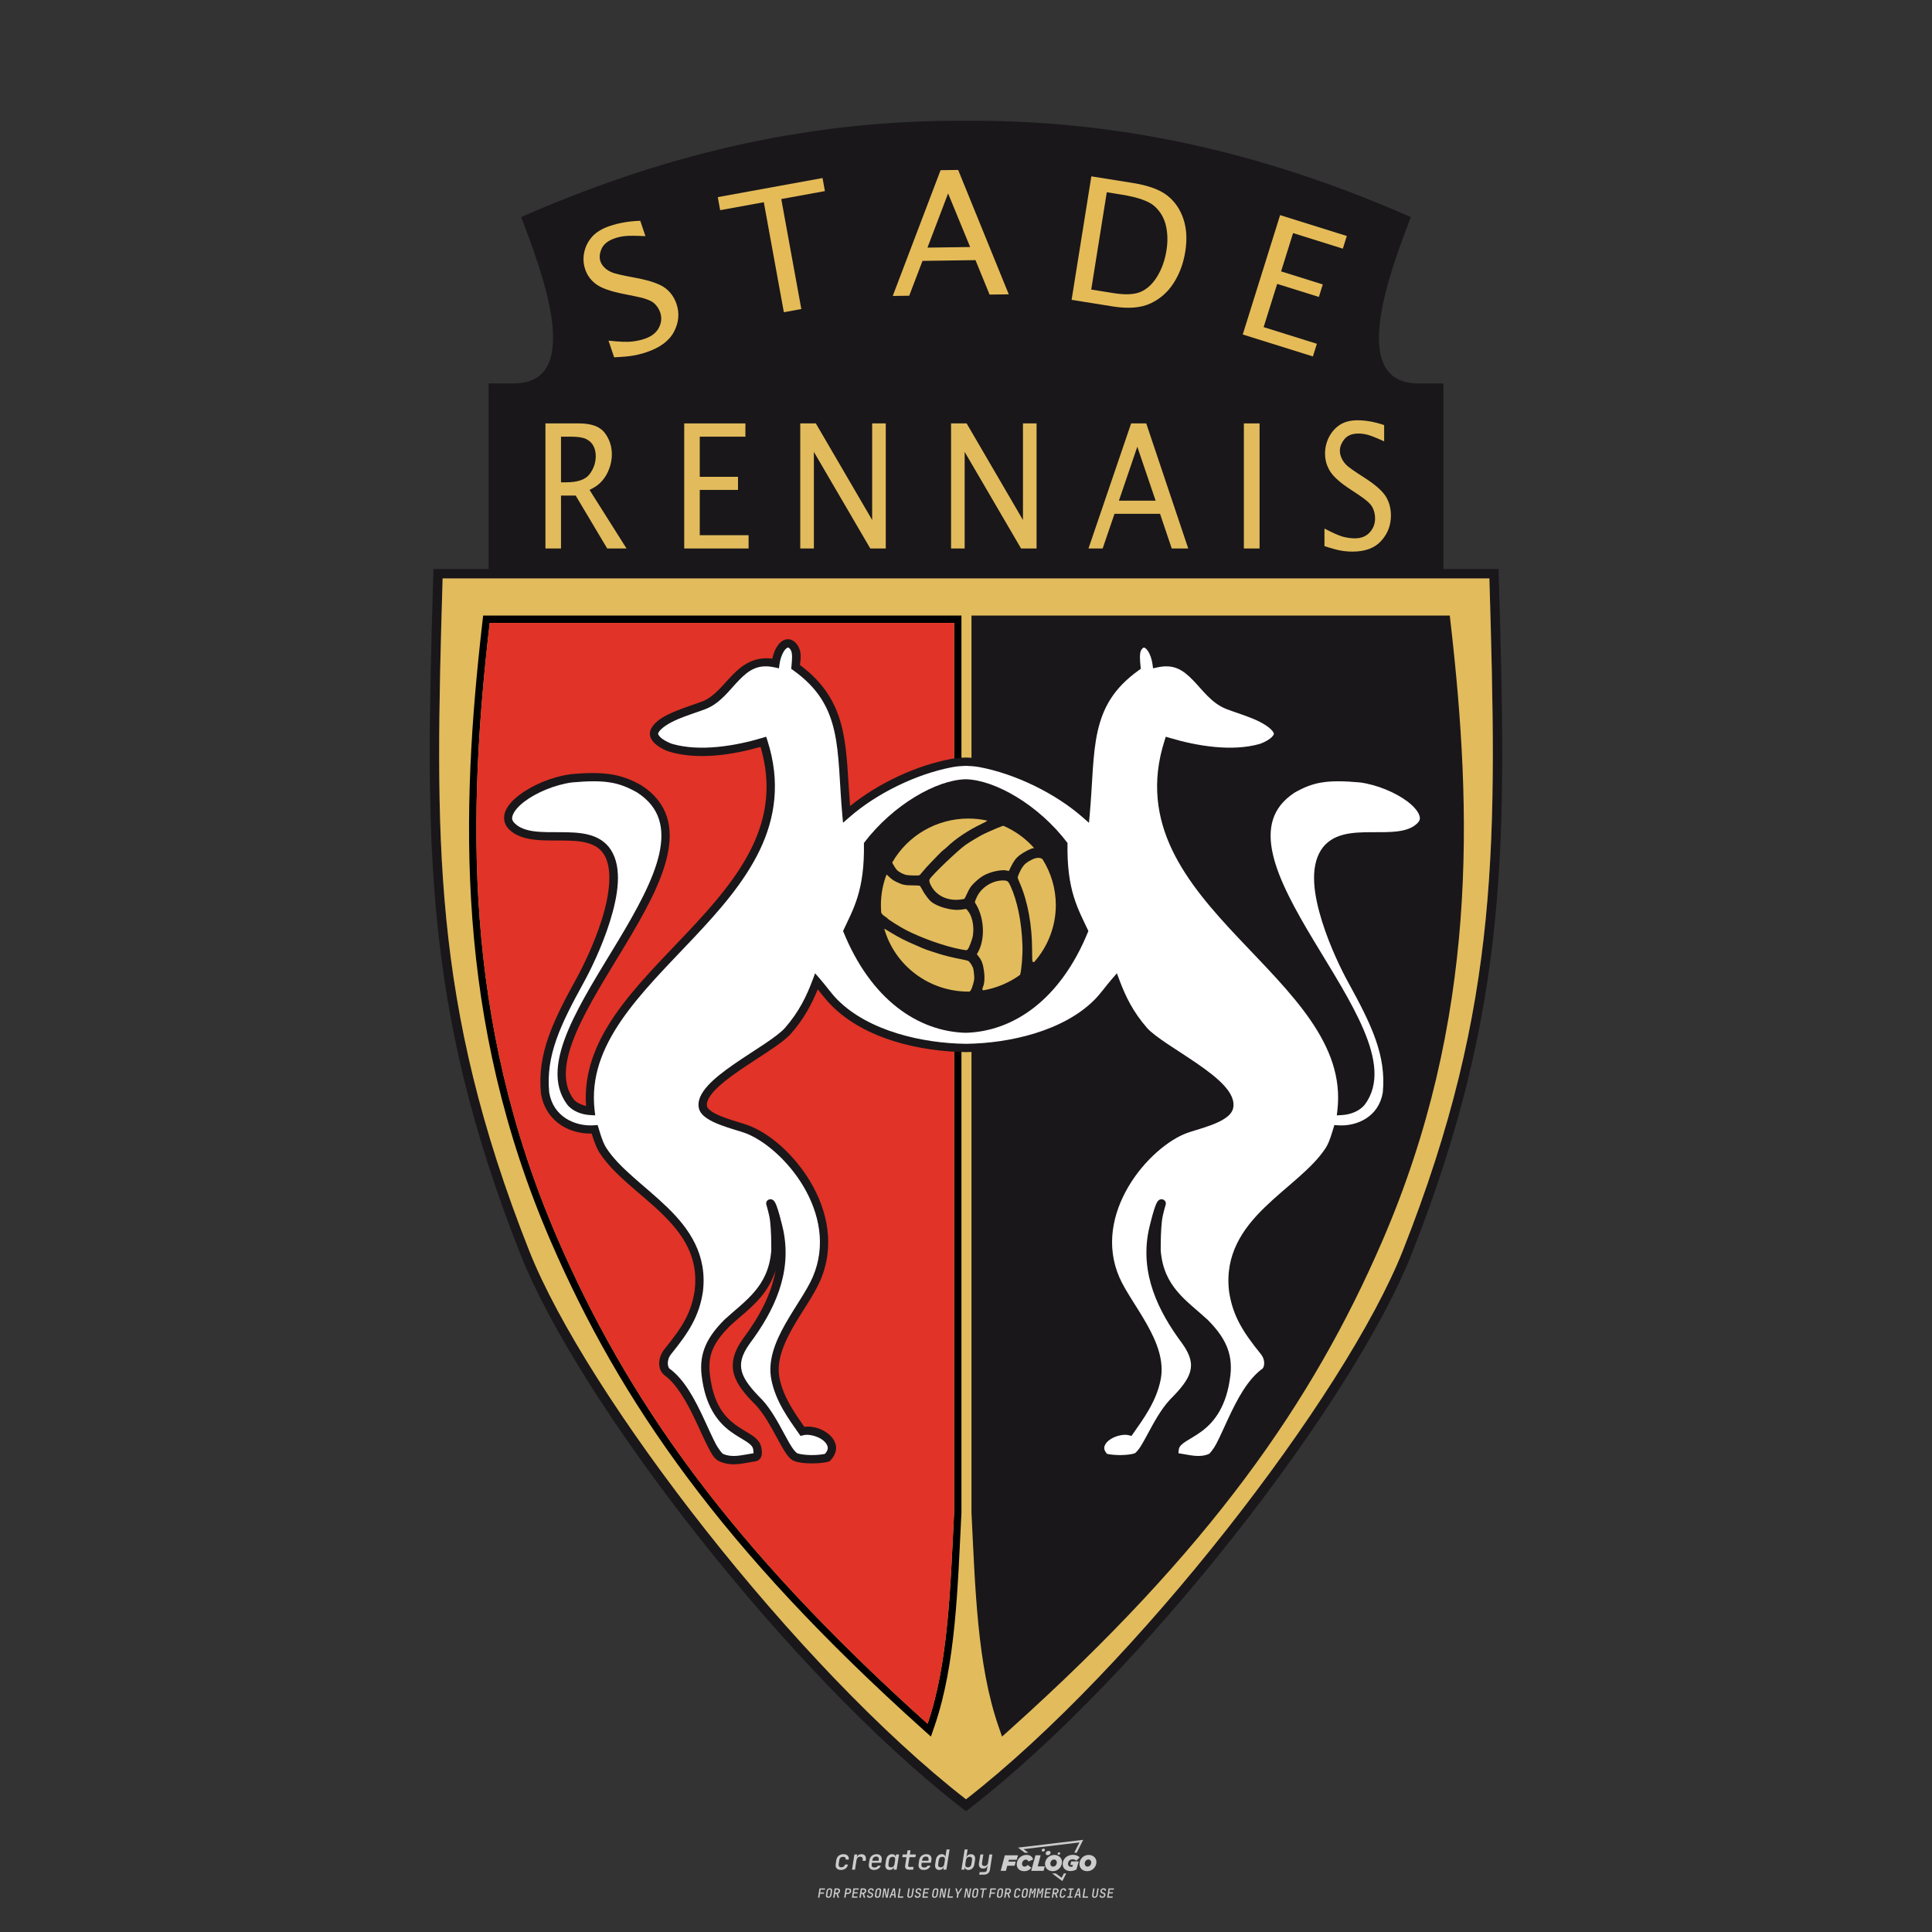 <?xml version="1.0" encoding="UTF-8"?>
<svg data-name="图层_1" xmlns="http://www.w3.org/2000/svg" version="1.1" viewBox="0 0 800 800">
  <rect x="0" y="0" width="800" height="800" fill="#333333" stroke="none"/>
  <!-- Created by @FCLOGO 2025-1-9 GMT+8 10:42:11 . https://fclogo.top/ -->
<!-- FOR PERSONAL USE ONLY NOT FOR COMMERCIAL USE -->
  <path d="M348.219,774.301c-.786,0-1.375-.217-1.768-.652-.393-.435-.528-1.03-.406-1.786l.252-1.648c.122-.755.45-1.35.984-1.785.534-.435,1.194-.652,1.98-.652.755,0,1.329.199,1.722.595.393.397.551.938.475,1.625h-1.236c.03-.359-.055-.637-.257-.836-.202-.198-.498-.297-.887-.297-.42,0-.763.117-1.03.349-.267.233-.435.563-.503.99l-.263,1.659c-.069.435-.006.769.189,1.002.195.233.502.349.921.349.389,0,.715-.099.979-.297.263-.198.436-.48.521-.847h1.236c-.137.687-.467,1.231-.99,1.631-.523.401-1.162.6-1.917.6ZM352.797,774.187l.996-6.294h1.19l-.195,1.19c.336-.87.973-1.304,1.911-1.304.671,0,1.169.208,1.493.624.324.416.429.986.315,1.71l-.069.423h-1.27l.057-.32c.069-.45.011-.795-.171-1.036-.183-.24-.477-.361-.881-.361-.405,0-.74.122-1.007.366-.267.245-.435.588-.503,1.03l-.63,3.971h-1.236ZM361.906,774.301c-.77,0-1.346-.223-1.728-.669s-.515-1.036-.401-1.768l.252-1.648c.084-.488.257-.915.521-1.282s.601-.651,1.013-.852c.412-.202.873-.304,1.385-.304.77,0,1.349.224,1.734.669.385.446.517,1.036.395,1.768l-.172,1.121h-3.845l-.092.526c-.153.954.217,1.431,1.11,1.431.717,0,1.175-.248,1.373-.744h1.225c-.168.534-.503.96-1.007,1.276-.504.317-1.091.475-1.763.475ZM361.231,770.216l-.046.286,2.655-.012.046-.286c.069-.466.013-.822-.166-1.07-.179-.248-.486-.372-.921-.372-.443,0-.795.126-1.059.378-.263.252-.433.611-.509,1.076ZM368.326,774.301c-.633,0-1.103-.212-1.408-.635s-.397-1.001-.274-1.734l.274-1.774c.115-.733.393-1.312.836-1.74.442-.427.98-.641,1.613-.641.465,0,.83.119,1.093.354.263.236.391.557.383.962h.023l.172-1.202h1.236l-.996,6.294h-1.225l.195-1.201h-.023c-.122.412-.351.734-.687.967s-.74.349-1.213.349ZM368.932,773.226c.389,0,.715-.119.978-.355.263-.236.429-.572.498-1.007l.252-1.648c.069-.427.01-.761-.177-1.002-.187-.24-.475-.36-.864-.36-.397,0-.725.118-.984.354-.26.236-.423.572-.492,1.007l-.252,1.648c-.069.443-.013.78.166,1.013.179.233.471.349.876.349ZM376.348,774.187c-.572,0-.994-.157-1.264-.469-.271-.312-.361-.751-.269-1.316l.538-3.387h-1.739l.171-1.122h1.74l.275-1.716h1.236l-.275,1.716h2.472l-.183,1.122h-2.461l-.538,3.387c-.076.442.099.664.526.664h1.717l-.172,1.121h-1.774ZM382.504,774.301c-.77,0-1.346-.223-1.728-.669s-.515-1.036-.401-1.768l.252-1.648c.084-.488.257-.915.521-1.282s.601-.651,1.013-.852c.412-.202.873-.304,1.385-.304.77,0,1.349.224,1.734.669.385.446.517,1.036.395,1.768l-.172,1.121h-3.845l-.092.526c-.153.954.217,1.431,1.11,1.431.717,0,1.175-.248,1.373-.744h1.225c-.168.534-.503.96-1.007,1.276-.504.317-1.091.475-1.763.475ZM381.829,770.216l-.046.286,2.655-.012.046-.286c.069-.466.013-.822-.166-1.07-.179-.248-.486-.372-.921-.372-.443,0-.795.126-1.059.378-.263.252-.433.611-.509,1.076ZM388.924,774.301c-.633,0-1.101-.212-1.402-.635-.301-.423-.395-1.001-.28-1.734l.274-1.774c.115-.733.393-1.312.836-1.74.442-.427.98-.641,1.613-.641.465,0,.83.119,1.093.354.263.236.391.557.383.962h.023l.206-1.465.298-1.796h1.236l-1.327,8.354h-1.225l.195-1.201h-.023c-.122.412-.351.734-.687.967s-.74.349-1.213.349ZM389.531,773.226c.389,0,.715-.119.978-.355.263-.236.429-.572.498-1.007l.252-1.648c.076-.427.019-.761-.172-1.002-.191-.24-.48-.36-.87-.36-.397,0-.725.118-.984.354-.26.236-.423.572-.492,1.007l-.252,1.648c-.076.443-.023.78.16,1.013s.477.349.881.349ZM401.017,774.301c-.473,0-.839-.116-1.099-.349-.26-.233-.385-.555-.378-.967h-.011l-.195,1.201h-1.224l1.327-8.354h1.236l-.286,1.796-.274,1.465h.046c.122-.412.353-.735.692-.967.34-.232.742-.349,1.208-.349.633,0,1.1.214,1.402.641.301.428.395,1.007.281,1.74l-.275,1.774c-.115.733-.395,1.31-.841,1.734-.446.423-.982.635-1.608.635ZM400.766,773.226c.397,0,.723-.116.979-.349.256-.233.422-.571.498-1.013l.252-1.648c.069-.435.011-.77-.171-1.007-.183-.236-.473-.354-.87-.354-.389,0-.715.12-.979.36s-.429.574-.498,1.002l-.252,1.648c-.069.435-.011.771.172,1.007.183.236.473.355.87.355ZM405.469,776.247l.172-1.064h1.934c.641,0,1.007-.302,1.099-.905l.103-.675.206-1.19h-.035c-.122.42-.347.744-.675.973-.328.229-.729.343-1.201.343-.626,0-1.093-.201-1.402-.601s-.41-.944-.303-1.631l.584-3.605h1.236l-.561,3.479c-.061.412,0,.732.183.961s.465.343.847.343c.389,0,.717-.122.984-.366.267-.244.431-.584.492-1.018l.538-3.399h1.236l-1.007,6.409c-.099.603-.37,1.078-.812,1.425-.443.347-1.0.521-1.671.521h-1.946ZM417.787,770.085h3.221l.537-1.855h-5.466l-1.708,6.442h2.147l.586-2.099h3.026l.439-1.708h-3.026l.244-.781ZM424.229,772.916c-.586,0-1.025-.39-1.025-1.123,0-.878.634-1.757,1.611-1.757.488,0,.878.244,1.025.781l1.952-.83c-.293-1.171-1.269-1.903-2.635-1.903-2.782,0-4.148,2.147-4.148,3.904s1.269,2.83,3.075,2.83c1.367,0,2.342-.586,2.977-1.415l-1.513-1.171c-.39.439-.83.683-1.318.683ZM430.915,768.231h-2.147l-1.757,6.442h5.124l.488-1.855h-2.928l1.22-4.587ZM439.748,771.013c0-1.659-1.318-2.928-3.221-2.928-2.196,0-3.807,1.806-3.807,3.807,0,1.659,1.318,2.928,3.221,2.928,2.196,0,3.807-1.806,3.807-3.807ZM434.917,771.696c0-.83.586-1.708,1.513-1.708.781,0,1.171.537,1.171,1.22,0,.83-.586,1.708-1.513,1.708-.781,0-1.171-.537-1.171-1.22ZM443.213,772.233h1.074l-.195.683c-.146.049-.342.098-.586.098-.683,0-1.269-.39-1.269-1.22,0-1.025.732-1.903,1.952-1.903.586,0,1.123.244,1.513.586l1.367-1.367c-.439-.537-1.513-1.074-2.733-1.074-2.587,0-4.295,1.757-4.295,3.855,0,2.05,1.611,2.879,3.221,2.879.927,0,1.855-.293,2.489-.683l.927-3.319h-3.123l-.342,1.464ZM450.777,768.084c-2.196,0-3.807,1.806-3.807,3.807,0,1.659,1.318,2.928,3.221,2.928,2.196,0,3.807-1.806,3.807-3.807,0-1.659-1.318-2.928-3.221-2.928ZM450.338,772.916c-.781,0-1.171-.537-1.171-1.22,0-.83.586-1.708,1.513-1.708.781,0,1.171.537,1.171,1.22,0,.83-.586,1.708-1.513,1.708ZM437.942,767.499c-.049.293.098.488.439.488s.537-.195.634-.488c.049-.244-.098-.488-.439-.488s-.586.244-.634.488ZM432.135,765.498c-.439,0-.732.244-.781.586s.098.586.537.586.732-.244.781-.586c.098-.342-.098-.586-.537-.586ZM433.013,767.303c-.098.537.146.878.83.878.634,0,1.074-.39,1.171-.878s-.146-.878-.83-.878c-.683,0-1.074.39-1.171.878ZM439.602,777.552l-2.44-1.806h-1.513l4.246,3.172,1.611-3.172h-.976l-.927,1.806ZM425.839,767.157l-2.001-1.464,23.132-2.782-2.147,4.246h1.025l2.684-5.319-26.988,3.221,2.782,2.099h1.513ZM338.719,785.785l.609-3.832h2.32l-.084.519h-1.764l-.184,1.145h1.627l-.084.525h-1.617l-.257,1.643h-.567ZM342.97,785.838c-.357,0-.623-.101-.798-.302-.175-.201-.234-.473-.178-.816l.268-1.701c.056-.343.203-.615.441-.816.238-.201.535-.302.892-.302s.623.1.798.299c.175.199.236.471.184.814l-.268,1.706c-.056.343-.204.615-.444.816-.24.201-.538.302-.895.302ZM343.049,785.334c.193,0,.348-.052.467-.158.119-.105.194-.257.226-.457l.268-1.701c.032-.199.005-.352-.079-.457-.084-.105-.222-.158-.415-.158s-.347.052-.465.158c-.117.105-.192.257-.223.457l-.268,1.701c-.032.2-.005.352.079.457s.22.158.409.158ZM344.996,785.785l.609-3.832h1.202c.238,0,.439.046.604.139.165.093.283.223.357.391s.091.366.052.593c-.038.259-.14.484-.304.675-.165.191-.366.321-.604.391l.535,1.643h-.619l-.478-1.575h-.541l-.247,1.575h-.567ZM345.888,783.707h.635c.189,0,.349-.056.48-.168.131-.112.211-.262.239-.451.032-.193,0-.345-.094-.459-.095-.114-.236-.171-.425-.171h-.635l-.2,1.249ZM349.545,785.785l.609-3.832h1.254c.371,0,.651.105.84.315.189.21.255.49.199.84-.038.234-.122.438-.249.611s-.29.307-.488.402c-.198.095-.419.142-.664.142h-.693l-.241,1.522h-.567ZM350.432,783.754h.693c.192,0,.357-.059.493-.176.136-.117.22-.274.252-.47s-.002-.352-.1-.47-.245-.176-.441-.176h-.688l-.21,1.291ZM352.747,785.785l.609-3.832h2.252l-.079.504h-1.695l-.173,1.087h1.512l-.079.499h-1.512l-.194,1.239h1.69l-.079.504h-2.252ZM355.843,785.785l.609-3.832h1.202c.238,0,.439.046.604.139.165.093.283.223.357.391s.091.366.052.593c-.038.259-.14.484-.304.675-.165.191-.366.321-.604.391l.535,1.643h-.619l-.478-1.575h-.541l-.247,1.575h-.567ZM356.736,783.707h.635c.189,0,.349-.056.48-.168.131-.112.211-.262.239-.451.032-.193,0-.345-.094-.459-.095-.114-.236-.171-.425-.171h-.635l-.2,1.249ZM360.132,785.838c-.385,0-.674-.095-.866-.286-.192-.191-.264-.451-.215-.779h.567c-.028.175.011.312.116.412.105.1.266.149.483.149.203,0,.37-.049.501-.147.131-.098.211-.233.239-.404.021-.15.001-.279-.06-.386-.061-.107-.158-.181-.291-.223l-.457-.136c-.266-.08-.462-.217-.588-.409-.126-.192-.17-.42-.131-.682.035-.21.112-.394.231-.551s.273-.28.462-.367.402-.131.64-.131c.35,0,.616.095.798.286.182.191.248.444.2.759h-.567c.028-.168-.003-.3-.092-.396-.089-.096-.23-.144-.422-.144-.189,0-.343.045-.462.134-.119.089-.189.214-.21.375-.025.151-.007.279.052.386s.158.181.294.223l.467.147c.262.081.456.217.58.409.124.193.165.422.123.688-.035.217-.116.406-.241.567-.126.161-.288.286-.485.375-.198.089-.419.134-.664.134ZM363.265,785.838c-.357,0-.623-.101-.798-.302-.175-.201-.234-.473-.178-.816l.268-1.701c.056-.343.203-.615.441-.816.238-.201.535-.302.892-.302s.623.1.798.299c.175.199.236.471.184.814l-.268,1.706c-.056.343-.204.615-.444.816-.24.201-.538.302-.895.302ZM363.344,785.334c.193,0,.348-.052.467-.158.119-.105.194-.257.226-.457l.268-1.701c.032-.199.005-.352-.079-.457-.084-.105-.222-.158-.415-.158s-.347.052-.465.158c-.117.105-.192.257-.223.457l-.268,1.701c-.032.2-.005.352.079.457s.22.158.409.158ZM365.275,785.785l.609-3.832h.709l.619,3.186c.007-.098.017-.217.029-.357.012-.14.027-.285.045-.435.018-.151.037-.289.058-.415l.315-1.979h.525l-.609,3.832h-.709l-.614-3.186c-.007.095-.017.209-.029.344s-.027.276-.045.423c-.018.147-.037.283-.058.409l-.315,2.01h-.53ZM368.225,785.785l1.585-3.832h.745l.373,3.832h-.562l-.073-.971h-1.087l-.388.971h-.593ZM369.385,784.342h.871l-.089-1.102c-.018-.196-.03-.365-.037-.509-.007-.143-.011-.243-.011-.299-.018.056-.052.156-.102.299s-.115.311-.192.504l-.441,1.107ZM371.721,785.785l.609-3.832h.567l-.525,3.312h1.674l-.079.52h-2.247ZM376.678,785.838c-.367,0-.634-.101-.8-.302-.166-.201-.221-.475-.165-.821l.436-2.761h.567l-.436,2.755c-.032.196-.008.35.071.462.079.112.214.168.407.168.193,0,.347-.056.465-.168.117-.112.192-.266.223-.462l.435-2.755h.567l-.436,2.761c-.056.35-.2.625-.433.824-.233.199-.533.299-.9.299ZM379.844,785.838c-.385,0-.674-.095-.866-.286-.192-.191-.264-.451-.215-.779h.567c-.028.175.011.312.116.412.105.1.266.149.483.149.203,0,.37-.049.501-.147.131-.098.211-.233.239-.404.021-.15.001-.279-.06-.386-.061-.107-.158-.181-.291-.223l-.457-.136c-.266-.08-.462-.217-.588-.409-.126-.192-.17-.42-.131-.682.035-.21.112-.394.231-.551s.273-.28.462-.367.402-.131.64-.131c.35,0,.616.095.798.286.182.191.248.444.2.759h-.567c.028-.168-.003-.3-.092-.396-.089-.096-.23-.144-.422-.144-.189,0-.343.045-.462.134-.119.089-.189.214-.21.375-.025.151-.007.279.052.386s.158.181.294.223l.467.147c.262.081.456.217.58.409.124.193.165.422.123.688-.035.217-.116.406-.241.567-.126.161-.288.286-.485.375-.198.089-.419.134-.664.134ZM381.906,785.785l.609-3.832h2.252l-.079.504h-1.695l-.173,1.087h1.512l-.079.499h-1.512l-.194,1.239h1.69l-.079.504h-2.252ZM386.943,785.838c-.357,0-.623-.101-.798-.302-.175-.201-.234-.473-.178-.816l.268-1.701c.056-.343.203-.615.441-.816.238-.201.535-.302.892-.302s.623.1.798.299c.175.199.236.471.184.814l-.268,1.706c-.056.343-.204.615-.444.816-.24.201-.538.302-.895.302ZM387.021,785.334c.193,0,.348-.052.467-.158.119-.105.194-.257.226-.457l.268-1.701c.032-.199.005-.352-.079-.457-.084-.105-.222-.158-.415-.158s-.347.052-.465.158c-.117.105-.192.257-.223.457l-.268,1.701c-.032.2-.005.352.079.457s.22.158.409.158ZM388.953,785.785l.609-3.832h.709l.619,3.186c.007-.098.017-.217.029-.357.012-.14.027-.285.045-.435.018-.151.037-.289.058-.415l.315-1.979h.525l-.609,3.832h-.709l-.614-3.186c-.007.095-.017.209-.029.344s-.027.276-.045.423c-.018.147-.037.283-.058.409l-.315,2.01h-.53ZM392.249,785.785l.609-3.832h.567l-.525,3.312h1.674l-.079.52h-2.247ZM396.117,785.785l.22-1.412-.751-2.42h.577l.446,1.449c.028.095.05.184.066.268.016.084.025.147.029.189.018-.042.046-.105.087-.189.04-.084.088-.173.144-.268l.898-1.449h.598l-1.528,2.42-.22,1.412h-.567ZM399.217,785.785l.609-3.832h.709l.619,3.186c.007-.098.017-.217.029-.357.012-.14.027-.285.044-.435.018-.151.037-.289.058-.415l.315-1.979h.525l-.609,3.832h-.709l-.614-3.186c-.007.095-.017.209-.029.344s-.027.276-.045.423c-.018.147-.037.283-.058.409l-.315,2.01h-.53ZM403.505,785.838c-.357,0-.623-.101-.798-.302-.175-.201-.234-.473-.178-.816l.268-1.701c.056-.343.203-.615.441-.816.238-.201.535-.302.892-.302.357,0,.623.1.798.299.175.199.236.471.184.814l-.268,1.706c-.056.343-.204.615-.444.816-.239.201-.538.302-.895.302ZM403.584,785.334c.193,0,.348-.052.467-.158.119-.105.194-.257.226-.457l.268-1.701c.032-.199.005-.352-.079-.457-.084-.105-.222-.158-.415-.158-.193,0-.347.052-.465.158-.117.105-.191.257-.223.457l-.268,1.701c-.032.2-.005.352.079.457.084.105.22.158.409.158ZM406.381,785.785l.525-3.312h-1.023l.084-.519h2.619l-.084.519h-1.029l-.525,3.312h-.567ZM409.518,785.785l.609-3.832h2.32l-.084.519h-1.764l-.184,1.145h1.627l-.084.525h-1.617l-.257,1.643h-.567ZM413.769,785.838c-.357,0-.623-.101-.798-.302-.175-.201-.234-.473-.178-.816l.268-1.701c.056-.343.203-.615.441-.816.238-.201.535-.302.892-.302.357,0,.623.1.798.299.175.199.236.471.184.814l-.268,1.706c-.056.343-.204.615-.444.816-.239.201-.538.302-.895.302ZM413.848,785.334c.193,0,.348-.052.467-.158.119-.105.194-.257.226-.457l.268-1.701c.032-.199.005-.352-.079-.457-.084-.105-.222-.158-.415-.158-.193,0-.347.052-.465.158-.117.105-.191.257-.223.457l-.268,1.701c-.032.2-.005.352.079.457.084.105.22.158.409.158ZM415.795,785.785l.609-3.832h1.202c.238,0,.439.046.604.139.164.093.283.223.357.391s.091.366.053.593c-.039.259-.14.484-.304.675-.165.191-.366.321-.604.391l.535,1.643h-.619l-.478-1.575h-.541l-.247,1.575h-.567ZM416.688,783.707h.635c.189,0,.349-.056.48-.168.131-.112.211-.262.239-.451.032-.193,0-.345-.095-.459-.094-.114-.236-.171-.425-.171h-.635l-.199,1.249ZM420.905,785.838c-.36,0-.631-.101-.811-.302-.18-.201-.242-.473-.186-.816l.268-1.701c.056-.346.206-.619.449-.819s.545-.299.906-.299c.357,0,.625.101.806.302.18.201.242.473.186.816h-.567c.031-.199.003-.352-.087-.457-.089-.105-.228-.158-.417-.158-.193,0-.351.052-.475.158-.124.105-.202.255-.234.451l-.268,1.706c-.032.2-.003.352.087.457.089.105.23.158.423.158s.35-.052.472-.158.199-.257.231-.457h.567c-.035.228-.115.425-.239.593s-.281.298-.47.388c-.189.091-.402.136-.64.136ZM424.034,785.838c-.357,0-.623-.101-.798-.302-.175-.201-.234-.473-.178-.816l.268-1.701c.056-.343.203-.615.441-.816.238-.201.535-.302.892-.302.357,0,.623.1.798.299.175.199.236.471.184.814l-.268,1.706c-.056.343-.204.615-.444.816-.239.201-.538.302-.895.302ZM424.112,785.334c.193,0,.348-.052.467-.158.119-.105.194-.257.226-.457l.268-1.701c.032-.199.005-.352-.079-.457-.084-.105-.222-.158-.415-.158-.193,0-.347.052-.465.158-.117.105-.191.257-.223.457l-.268,1.701c-.032.2-.005.352.079.457.084.105.22.158.409.158ZM425.965,785.785l.609-3.832h.687l.184,1.228c.021.119.037.23.047.333.011.103.019.183.026.239.018-.056.047-.136.089-.241.042-.105.091-.217.147-.336l.567-1.223h.709l-.609,3.832h-.535l.204-1.291c.025-.168.058-.352.1-.554.042-.201.087-.404.136-.609s.096-.4.142-.585c.045-.185.087-.348.126-.488l-.855,1.863h-.551l-.283-1.863c-.004.136-.011.295-.021.475s-.024.372-.039.575c-.016.203-.035.407-.058.611-.023.205-.048.396-.076.575l-.205,1.291h-.54ZM429.115,785.785l.609-3.832h.687l.184,1.228c.021.119.037.23.047.333.011.103.019.183.026.239.018-.056.047-.136.089-.241.042-.105.091-.217.147-.336l.567-1.223h.709l-.609,3.832h-.535l.204-1.291c.025-.168.058-.352.1-.554.042-.201.087-.404.136-.609s.096-.4.142-.585c.045-.185.087-.348.126-.488l-.855,1.863h-.551l-.283-1.863c-.004.136-.011.295-.021.475s-.024.372-.039.575c-.016.203-.035.407-.058.611-.023.205-.048.396-.076.575l-.205,1.291h-.54ZM432.411,785.785l.609-3.832h2.252l-.079.504h-1.696l-.173,1.087h1.512l-.079.499h-1.512l-.194,1.239h1.69l-.079.504h-2.252ZM435.507,785.785l.609-3.832h1.202c.238,0,.439.046.604.139.164.093.283.223.357.391s.091.366.053.593c-.039.259-.14.484-.304.675-.165.191-.366.321-.604.391l.535,1.643h-.619l-.478-1.575h-.541l-.247,1.575h-.567ZM436.4,783.707h.635c.189,0,.349-.056.48-.168.131-.112.211-.262.239-.451.032-.193,0-.345-.095-.459-.094-.114-.236-.171-.425-.171h-.635l-.199,1.249ZM439.801,785.838c-.36,0-.631-.101-.811-.302-.18-.201-.242-.473-.186-.816l.268-1.701c.056-.346.206-.619.449-.819s.545-.299.906-.299c.357,0,.625.101.806.302.18.201.242.473.186.816h-.567c.031-.199.003-.352-.087-.457-.089-.105-.228-.158-.417-.158-.193,0-.351.052-.475.158-.124.105-.202.255-.234.451l-.268,1.706c-.032.2-.003.352.087.457.089.105.23.158.423.158s.35-.052.472-.158.199-.257.231-.457h.567c-.035.228-.115.425-.239.593s-.281.298-.47.388c-.189.091-.402.136-.64.136ZM441.879,785.785l.079-.504h.777l.446-2.824h-.777l.084-.504h2.126l-.084.504h-.777l-.446,2.824h.777l-.079.504h-2.126ZM444.74,785.785l1.585-3.832h.745l.373,3.832h-.562l-.073-.971h-1.087l-.388.971h-.593ZM445.9,784.342h.871l-.089-1.102c-.017-.196-.03-.365-.037-.509-.007-.143-.01-.243-.01-.299-.018.056-.052.156-.102.299s-.115.311-.192.504l-.441,1.107ZM448.235,785.785l.609-3.832h.567l-.525,3.312h1.674l-.079.52h-2.247ZM453.193,785.838c-.368,0-.634-.101-.8-.302-.166-.201-.221-.475-.165-.821l.436-2.761h.567l-.436,2.755c-.032.196-.008.35.071.462.079.112.214.168.407.168s.347-.056.465-.168c.117-.112.192-.266.223-.462l.436-2.755h.567l-.436,2.761c-.056.35-.2.625-.433.824-.233.199-.533.299-.9.299ZM456.358,785.838c-.385,0-.674-.095-.866-.286-.193-.191-.264-.451-.215-.779h.567c-.028.175.011.312.115.412.105.1.266.149.483.149.203,0,.37-.049.501-.147s.211-.233.239-.404c.021-.15.001-.279-.06-.386s-.158-.181-.291-.223l-.457-.136c-.266-.08-.462-.217-.588-.409-.126-.192-.17-.42-.131-.682.035-.21.112-.394.231-.551s.273-.28.462-.367c.189-.087.402-.131.64-.131.35,0,.616.095.798.286.182.191.248.444.199.759h-.567c.028-.168-.003-.3-.092-.396-.089-.096-.23-.144-.423-.144-.189,0-.343.045-.462.134-.119.089-.189.214-.21.375-.025.151-.007.279.052.386s.158.181.294.223l.467.147c.262.081.456.217.58.409.124.193.165.422.124.688-.035.217-.116.406-.241.567-.126.161-.288.286-.485.375-.198.089-.419.134-.664.134ZM458.421,785.785l.609-3.832h2.252l-.079.504h-1.696l-.173,1.087h1.512l-.079.499h-1.512l-.194,1.239h1.69l-.079.504h-2.252Z" style="fill: #ccc;"/>
  <g id="layer1">
    <path id="rect153" d="M400,50.008c-68.736-.431-128.702,15.535-184.191,39.869,7.899,20.942,26.812,68.911-3.062,68.893h-10.41v76.831h-22.86l-.11,3.796c-3.142,107.831-4.659,176.742,36.071,279.799,24.346,61.602,111.401,173.917,182.162,228.937l2.4,1.866,2.4-1.866c70.761-55.02,157.816-167.335,182.162-228.937,40.729-103.057,39.212-171.969,36.071-279.799l-.11-3.796h-22.86v-76.831h-10.41c-29.875.018-10.961-47.95-3.062-68.893-55.489-24.334-115.455-40.3-184.191-39.869ZM183.276,239.511h433.448c3.142,107.821,4.701,175.773-35.798,278.249-23.758,60.115-110.99,172.908-180.926,227.287-69.936-54.379-157.168-167.172-180.926-227.287-40.5-102.476-38.94-170.428-35.798-278.249Z" style="fill: #19171a;"/>
    <path id="path1081" d="M183.276,239.511c-3.142,107.821-4.701,175.773,35.798,278.249,23.758,60.115,110.99,172.908,180.926,227.287,69.936-54.379,157.168-167.172,180.926-227.287,40.5-102.476,38.94-170.428,35.798-278.249H183.276Z" style="fill: #e2bb5c;"/>
    <path id="path1128" d="M402.271,254.9v371.503l.004.073c1.547,31.034,2.343,62.777,11.149,88.287l1.494,4.324,3.406-3.059c83.048-74.574,125.252-135.682,153.903-201.779,39.927-92.111,37.413-178.366,28.402-256.659l-.31-2.69h-198.046Z" style="fill: #19171a;"/>
    <path id="path1122" d="M200.063,254.9l-.309,2.69c-9.011,78.293-11.522,164.548,28.405,256.659,28.651,66.097,70.855,127.206,153.903,201.779l3.406,3.059,1.492-4.324c8.806-25.509,9.598-57.253,11.145-88.287l.005-.073V254.9h-198.048ZM202.771,257.935h192.304v368.389c-1.549,31.08-2.416,62.627-10.984,87.446-82.816-74.365-124.656-135.003-153.146-200.731-39.634-91.435-37.163-176.999-28.174-255.104Z"/>
    <path id="path1124" d="M395.074,257.936h-192.304c-8.989,78.106-11.46,163.668,28.174,255.103,28.491,65.727,70.33,126.366,153.146,200.731,8.568-24.819,9.435-56.366,10.984-87.445v-368.389Z" style="fill: #e13327;"/>
    <g id="g1173">
      <path id="path1175" d="M326.377,266.413c-2.401-.1-4.681,3.927-5.281,8.251-15.109-3.32-18.531,12.927-29.393,17.271-5.512,2.205-17.892,5.281-20.605,10.707-1.685,3.37,4.614,6.426,6.869,7.071,12.001,3.429,26.802.888,38.179-2.525,21.43,66.862-78.311,95.847-71.627,152.832-3.085-.167-6.741-1.631-8.342-3.772-22.586-30.223,70.023-102.521,28.613-129.536-7.914-4.476-14.098-5.699-28.239-4.425-14.814,2.035-31.247,13.221-24.658,19.81,9.128,9.128,31.796-1.466,39.621,10.748,8.575,13.384-6.512,44.433-11.17,52.897-9.837,17.873-16.202,30.978-14.629,46.893,1.855,11.029,11.691,15.695,20.507,15.039,1.584,5.428,2.602,7.374,3.429,8.641,11.643,18.009,43.244,29.038,39.71,58.28-1.467,9.72-5.475,15.994-12.714,24.925-2.721,3.335-2.17,7.081-.588,8.456,11.808,8.445,17.499,33.488,22.691,35.648,4.735,1.97,8.79.509,13.9-.236,1.323-.268,1.257-2.015.851-3.944-1.797-6.838-18.42-5.151-21.284-30.282-.995-8.735,2.122-14.597,8.901-21.421,8.4-7.761,18.684-13.782,19.977-29.858,0-4.12-.052-8.344-.505-12.424-.359-3.233-1.688-7.17-1.616-7.17,1.028,0,3.462,10.34,3.737,11.716,3.419,17.093-3.68,31.968-13.646,45.319-7.399,10.354-3.655,16.532,5.292,25.479,7.038,7.659,11.359,21.072,15.141,22.569,2.812,1.131,9.905,1.107,13.07.214,6.24-6.24-4.246-12.55-10.363-10.96-4.253-6.076-9.399-13.062-11.11-21.615-2.913-14.564,11.861-29.652,16.968-41.413,11.901-27.405-12.399-56.166-29.176-62.138-4.559-1.643-16.183-4.181-17.752-8.675-2.807-10.212,28.039-23.894,35.155-31.97,6.082-6.968,9.265-13.659,11.826-20.5,2.561,2.926,4.774,6.198,7.522,8.947,13.4,13.4,35.961,18.466,54.36,18.675,18.399-.209,40.96-5.275,54.36-18.675,2.749-2.749,4.962-6.02,7.522-8.947,2.561,6.841,5.744,13.532,11.826,20.5,7.115,8.076,37.962,21.758,35.155,31.97-1.568,4.494-13.193,7.033-17.752,8.675-16.776,5.972-41.077,34.733-29.176,62.138,5.107,11.761,19.881,26.849,16.968,41.413-1.711,8.553-6.856,15.539-11.11,21.615-6.117-1.589-16.603,4.72-10.363,10.96,3.165.892,10.258.917,13.07-.214,3.782-1.497,8.103-14.911,15.141-22.569,8.947-8.947,12.691-15.125,5.292-25.479-9.967-13.351-17.065-28.226-13.646-45.319.275-1.376,2.709-11.716,3.737-11.716.071,0-1.257,3.938-1.616,7.17-.453,4.08-.505,8.304-.505,12.424,1.294,16.076,11.577,22.097,19.977,29.858,6.779,6.824,9.896,12.686,8.901,21.421-2.863,25.131-19.487,23.445-21.284,30.282-.406,1.929-.472,3.676.851,3.944,5.109.745,9.165,2.207,13.9.236,5.192-2.161,10.882-27.203,22.691-35.648,1.582-1.376,2.133-5.122-.588-8.456-7.239-8.931-11.247-15.206-12.714-24.925-3.534-29.242,28.068-40.271,39.71-58.28.827-1.267,1.844-3.213,3.429-8.641,8.816.656,18.652-4.01,20.507-15.039,1.573-15.915-4.792-29.02-14.629-46.893-4.658-8.464-19.745-39.514-11.17-52.897,7.825-12.214,30.493-1.62,39.621-10.748,6.59-6.59-9.844-17.775-24.658-19.81-14.141-1.273-20.325-.051-28.239,4.425-41.41,27.015,51.199,99.313,28.613,129.536-1.6,2.142-5.257,3.605-8.342,3.772,6.684-56.985-93.057-85.97-71.627-152.832,11.378,3.413,26.178,5.954,38.179,2.525,2.255-.644,8.554-3.7,6.869-7.071-2.713-5.426-15.093-8.502-20.605-10.707-10.862-4.345-14.284-20.591-29.393-17.271-.6-4.324-2.88-8.351-5.281-8.251-.8.033-1.614.526-2.383,1.618-1.546,2.195-.904,5.729-.667,8.09-21.664,15.465-18.646,34.496-21.061,61.065-11.645-10.217-28.274-18.318-43.533-21.212-1.969-.373-3.969-.521-5.979-.58-2.01.059-4.01.206-5.979.58-15.259,2.894-31.887,10.995-43.533,21.212-2.415-26.57.603-45.6-21.061-61.065.237-2.361.878-5.895-.667-8.09-.769-1.092-1.583-1.585-2.383-1.618Z" style="fill: #fff;"/>
      <path id="path1177" d="M326.449,264.696c-2.182-.091-3.745,1.487-4.851,3.282-.835,1.357-1.4,3.023-1.807,4.766-7.227-.961-12.269,2.452-16.211,6.479-4.245,4.336-7.711,9.195-12.514,11.117-2.6,1.04-7.134,2.382-11.377,4.155s-8.361,3.847-10.127,7.379c-.659,1.319-.521,2.852.048,3.979s1.45,1.98,2.398,2.709c1.895,1.458,4.076,2.4,5.487,2.803,11.993,3.426,26.13,1.127,37.436-2.094,4.599,15.625,2.466,28.951-3.425,41.247-6.089,12.709-16.21,24.275-26.893,35.61-10.683,11.334-21.914,22.43-30.125,34.401-7.789,11.357-12.789,23.629-11.811,37.454-2.142-.539-4.301-1.666-5.122-2.765-2.556-3.421-3.49-7.382-3.217-12.007s1.804-9.868,4.188-15.485c4.767-11.234,12.897-23.922,20.491-36.566,7.595-12.645,14.677-25.235,17.274-36.683,1.298-5.724,1.468-11.203-.128-16.206-1.597-5.003-4.986-9.447-10.432-13l-.045-.029-.048-.027c-8.132-4.599-14.956-5.927-29.239-4.641l-.04.004-.04.006c-7.742,1.064-15.726,4.432-21.156,8.528-2.715,2.048-4.824,4.265-5.862,6.729-1.038,2.464-.693,5.399,1.379,7.471,2.651,2.651,6.197,3.792,9.925,4.3,3.728.508,7.721.41,11.585.42,3.865.01,7.594.132,10.689.928s5.498,2.17,7.19,4.811c3.715,5.798,2.411,16.536-.816,26.854-3.227,10.318-8.134,20.147-10.413,24.287-9.857,17.91-16.46,31.432-14.834,47.891l.006.058.01.058c1.003,5.965,4.248,10.36,8.402,13.057,3.762,2.443,8.226,3.484,12.569,3.408,1.359,4.375,2.398,6.609,3.22,7.869,6.12,9.463,17.03,16.709,25.788,25.222,8.754,8.508,15.335,17.912,13.657,31.886-1.417,9.355-5.163,15.217-12.34,24.073-0.0 0-.001.001-.001.001-.001.001-.001.002-.002.004-3.187,3.91-2.979,8.576-.381,10.835l.062.053.066.048c5.357,3.831,9.746,11.976,13.27,19.511,1.762,3.767,3.328,7.367,4.821,10.238s2.657,5.138,4.939,6.088c5.335,2.22,9.888.595,14.807-.123l.048-.007.046-.009c.69-.14,1.372-.565,1.782-1.112.41-.547.577-1.139.653-1.687.151-1.095-.022-2.135-.243-3.183l-.009-.041-.01-.042c-.619-2.356-2.45-3.826-4.413-5.09s-4.222-2.44-6.457-4.125c-4.47-3.372-8.981-8.634-10.37-20.824-.938-8.237,1.792-13.342,8.392-19.992,4.099-3.783,8.827-7.262,12.77-11.937,2.541-3.013,4.643-6.64,6.061-11.008-1.754,10.124-6.886,19.46-13.458,28.265l-.011.015-.01.015c-3.873,5.42-5.022,10.242-3.739,14.738,1.278,4.479,4.662,8.398,9.165,12.904,3.299,3.59,6.112,8.749,8.545,13.248,1.217,2.25,2.341,4.333,3.455,6.022,1.113,1.687,2.114,3.073,3.769,3.731,1.874.753,4.389.964,7.023.989,2.635.025,5.249-.18,7.15-.716l.431-.121.318-.317c1.833-1.833,2.639-4.012,2.36-6.021s-1.497-3.668-3.027-4.935c-2.73-2.261-6.556-3.473-10.07-3.023-4.135-5.896-8.72-12.419-10.265-20.148-1.324-6.622,1.395-13.645,5.29-20.579s8.882-13.623,11.569-19.813c6.208-14.296,2.951-28.967-3.929-40.663-6.879-11.693-17.28-20.585-26.241-23.777-2.452-.883-6.422-1.903-9.967-3.256-1.772-.677-3.422-1.436-4.637-2.223-1.188-.77-1.868-1.554-2.077-2.101-.423-1.675.512-3.855,2.922-6.484,2.44-2.661,6.177-5.544,10.259-8.367s8.508-5.604,12.388-8.203,7.196-4.957,9.223-7.258l.002-.004.004-.002c5.424-6.214,8.58-12.264,11.029-18.291,1.812,2.265,3.619,4.633,5.809,6.822,13.929,13.929,36.858,18.966,55.556,19.178h.039c18.698-.212,41.627-5.249,55.556-19.178,2.189-2.189,3.996-4.557,5.809-6.822,2.449,6.027,5.606,12.076,11.029,18.291l.004.002.002.004c2.027,2.301,5.342,4.659,9.223,7.258s8.306,5.38,12.388,8.203c4.082,2.823,7.819,5.705,10.259,8.367,2.41,2.629,3.345,4.809,2.922,6.484-.209.547-.889,1.331-2.077,2.101-1.215.788-2.865,1.547-4.637,2.223-3.543,1.353-7.509,2.371-9.961,3.254-8.962,3.19-19.366,12.084-26.247,23.779-6.88,11.695-10.137,26.366-3.929,40.663,2.688,6.189,7.674,12.879,11.569,19.813,3.895,6.934,6.614,13.957,5.29,20.579-1.546,7.729-6.13,14.253-10.265,20.148-3.514-.45-7.34.762-10.07,3.023-1.53,1.267-2.747,2.926-3.027,4.935-.28,2.009.527,4.188,2.36,6.021l.318.317.431.121c1.901.536,4.515.741,7.15.716,2.634-.025,5.149-.236,7.023-.989,1.655-.657,2.656-2.043,3.769-3.731,1.114-1.689,2.238-3.772,3.455-6.022,2.433-4.499,5.246-9.658,8.545-13.248 0-0.0.001-.001.001-.001,4.502-4.506,7.885-8.425,9.164-12.903,1.283-4.496.135-9.318-3.739-14.738l-.01-.015-.011-.015c-6.572-8.804-11.704-18.14-13.458-28.265,1.417,4.368,3.519,7.995,6.061,11.008,3.943,4.675,8.671,8.154,12.77,11.937,6.6,6.65,9.33,11.755,8.392,19.992-1.389,12.19-5.901,17.452-10.37,20.824-2.235,1.686-4.495,2.861-6.457,4.125-1.962,1.265-3.793,2.734-4.413,5.09l-.01.042-.009.041c-.221,1.048-.394,2.089-.243,3.183.075.547.242,1.139.653,1.687s1.092.973,1.782,1.112l.047.009.048.007c4.92.717,9.473,2.343,14.807.123,2.282-.95,3.446-3.217,4.939-6.088s3.059-6.471,4.821-10.238c3.524-7.535,7.913-15.68,13.27-19.511l.066-.048.062-.053c2.598-2.259,2.806-6.925-.381-10.835l-.002-.004c-7.178-8.857-10.925-14.719-12.341-24.074-1.678-13.974,4.903-23.378,13.657-31.886,8.758-8.512,19.668-15.759,25.788-25.222.821-1.259,1.86-3.494,3.22-7.869,4.343.076,8.807-.965,12.569-3.408,4.154-2.697,7.399-7.092,8.402-13.057l.01-.058.006-.058c1.626-16.459-4.977-29.981-14.834-47.891-2.279-4.141-7.186-13.97-10.413-24.288-3.227-10.318-4.531-21.056-.816-26.854,1.692-2.641,4.095-4.014,7.19-4.811s6.824-.919,10.689-.928c3.865-.01,7.858.088,11.585-.42,3.728-.508,7.274-1.649,9.925-4.3,2.072-2.072,2.417-5.007,1.379-7.471s-3.147-4.681-5.862-6.729c-5.43-4.096-13.414-7.464-21.156-8.528l-.04-.006-.04-.004c-14.284-1.286-21.108.042-29.239,4.641l-.048.027-.045.029c-5.446,3.553-8.836,7.997-10.432,13s-1.427,10.482-.128,16.206c2.596,11.448,9.679,24.039,17.274,36.683,7.595,12.645,15.724,25.332,20.491,36.566,2.384,5.617,3.916,10.86,4.188,15.485s-.661,8.586-3.217,12.007c-.821,1.099-2.98,2.226-5.122,2.765.978-13.825-4.022-26.096-11.811-37.454-8.21-11.971-19.442-23.067-30.125-34.401-10.683-11.334-20.805-22.899-26.893-35.609-5.891-12.296-8.024-25.623-3.425-41.248,11.306,3.221,25.443,5.521,37.436,2.094,1.411-.403,3.592-1.346,5.487-2.803.948-.729,1.829-1.581,2.398-2.709s.707-2.66.048-3.979c-1.766-3.532-5.884-5.606-10.127-7.379-4.243-1.773-8.777-3.115-11.377-4.155-4.803-1.921-8.269-6.78-12.514-11.117-3.943-4.027-8.984-7.44-16.211-6.479-.407-1.743-.971-3.409-1.807-4.766-1.106-1.796-2.669-3.373-4.851-3.282-1.455.061-2.759.986-3.717,2.346-1.936,2.749-1.368,6.019-1.063,8.307-10.54,7.803-15.364,16.729-17.624,26.764-2.116,9.393-2.226,19.905-3.126,31.65-11.693-9.415-27.204-16.723-41.722-19.477-2.097-.398-4.189-.549-6.249-.61l-.05-.001-.051.001c-2.061.061-4.151.212-6.248.61-14.519,2.754-30.03,10.061-41.722,19.477-.9-11.745-1.01-22.257-3.126-31.65-2.261-10.036-7.084-18.961-17.624-26.764.304-2.287.873-5.558-1.063-8.307-.958-1.36-2.262-2.285-3.717-2.346l-0.0 0ZM326.305,268.13c.146.006.469.066,1.05.891.916,1.301.613,4.431.362,6.929l-.099.991.81.579c10.53,7.517,14.88,15.625,17.071,25.348,2.19,9.723,2.061,21.089,3.278,34.475l.305,3.364,2.54-2.228c11.374-9.979,27.812-17.988,42.719-20.815,1.825-.346,3.718-.487,5.659-.546,1.942.059,3.834.2,5.659.546,14.907,2.827,31.345,10.835,42.719,20.815l2.54,2.228.305-3.364c1.217-13.386,1.087-24.752,3.278-34.475,2.19-9.723,6.541-17.831,17.071-25.348l.81-.579-.099-.991c-.251-2.498-.554-5.628.362-6.929.581-.825.904-.885,1.05-.891.22-.009.996.376,1.781,1.65s1.457,3.179,1.726,5.12l.255,1.841,1.816-.398c6.954-1.528,10.733,1.242,14.692,5.285,3.958,4.043,7.635,9.48,13.694,11.903,2.912,1.165,7.323,2.463,11.327,4.136,4.003,1.673,7.432,3.85,8.379,5.744.183.366.166.48-.043.893-.209.413-.726.996-1.424,1.533-1.397,1.074-3.493,1.982-4.337,2.223-11.427,3.265-26.004.844-37.213-2.518l-1.615-.485-.515,1.606c-5.487,17.119-3.199,32.03,3.178,45.341,6.377,13.311,16.753,25.09,27.492,36.483,10.738,11.393,21.849,22.407,29.791,33.987,7.942,11.58,12.708,23.608,11.096,37.346l-.237,2.026,2.037-.11c3.553-.193,7.498-1.614,9.625-4.46,3.09-4.135,4.204-9.045,3.896-14.265s-1.98-10.793-4.456-16.626c-4.951-11.666-13.151-24.409-20.709-36.993-7.558-12.584-14.452-25.023-16.867-35.673-1.208-5.325-1.303-10.162.05-14.402,1.349-4.226,4.115-7.939,8.992-11.133,7.66-4.323,13.215-5.438,27.141-4.188,7.063.977,14.687,4.213,19.523,7.861,2.421,1.827,4.112,3.768,4.764,5.318s.581,2.484-.642,3.707c-1.913,1.913-4.624,2.871-7.958,3.325-3.334.455-7.208.378-11.129.388-3.921.01-7.896.1-11.538,1.037s-7.007,2.82-9.227,6.285c-4.86,7.586-2.908,19.066.429,29.734s8.303,20.596,10.682,24.919c9.802,17.81,15.921,30.488,14.427,45.829-.861,5.035-3.451,8.475-6.871,10.696-3.432,2.229-7.741,3.168-11.801,2.866l-1.387-.103-.39,1.336c-1.56,5.344-2.478,7.05-3.217,8.184l-.002.002-.002.004c-5.523,8.543-16.233,15.815-25.301,24.628-9.068,8.813-16.515,19.539-14.671,34.791l.002.025.005.025c1.519,10.069,5.787,16.754,13.078,25.751l.001.002.002.002c2.251,2.759,1.357,5.581.791,6.073l.128-.101c-6.452,4.614-10.811,13.213-14.383,20.851-1.786,3.819-3.355,7.413-4.758,10.109s-2.897,4.37-3.211,4.5c-4.02,1.673-7.547.489-12.605-.287-.037-.333.023-1.065.191-1.891.286-1.052,1.199-1.933,2.936-3.053,1.75-1.128,4.161-2.383,6.664-4.272,5.007-3.777,10.239-10.237,11.714-23.179,1.051-9.222-2.449-15.839-9.389-22.826l-.026-.026-.026-.025c-4.294-3.967-8.894-7.373-12.507-11.657-3.605-4.275-6.291-9.367-6.917-17.032.001-4.076.056-8.206.494-12.142.162-1.462.565-3.198.923-4.547.179-.674.345-1.254.465-1.675.06-.211.109-.379.147-.523.019-.072.035-.13.056-.235.01-.052.025-.099.035-.27.005-.086.029-.185-.042-.494-.018-.077-.092-.284-.092-.285s-.247-.412-.247-.412-.557-.452-.557-.452-.779-.186-.78-.186c-.784,0-1.2.391-1.437.633s-.369.453-.495.67c-.251.433-.447.899-.654,1.441-.413,1.084-.828,2.448-1.221,3.853-.786,2.81-1.45,5.668-1.616,6.5-3.543,17.717,3.846,33.134,13.934,46.655,3.526,4.934,4.206,8.378,3.23,11.796-.976,3.418-3.921,7.05-8.339,11.469l-.025.026-.025.026c-3.739,4.068-6.606,9.444-9.037,13.94-1.216,2.248-2.321,4.279-3.301,5.766s-1.936,2.337-2.169,2.429l-.005.002-.005.001c-.938.377-3.373.72-5.778.742-2.182.021-4.344-.202-5.691-.506-.961-1.092-1.241-1.97-1.131-2.758.122-.88.74-1.87,1.816-2.761,2.153-1.783,5.995-2.799,8.286-2.204l1.155.3.685-.978c4.235-6.05,9.582-13.236,11.387-22.263,1.588-7.942-1.623-15.744-5.663-22.936-4.04-7.191-8.995-13.927-11.414-19.498-5.693-13.109-2.75-26.521,3.739-37.55,6.489-11.029,16.623-19.502,24.438-22.283l.004-.001.002-.001c2.107-.759,6.229-1.83,10.028-3.28,1.899-.725,3.734-1.547,5.282-2.55,1.548-1.004,2.889-2.197,3.482-3.896l.019-.054.015-.057c.941-3.423-.922-6.756-3.699-9.784-2.776-3.028-6.669-5.986-10.838-8.87-4.168-2.883-8.613-5.676-12.43-8.233-3.814-2.555-7.018-4.932-8.551-6.669l-.001-.002c-5.918-6.781-8.985-13.223-11.511-19.971l-1.008-2.694-1.895,2.166c-2.655,3.035-4.851,6.27-7.444,8.863-12.867,12.867-35.049,17.963-53.145,18.172-18.096-.209-40.278-5.305-53.145-18.172-2.593-2.593-4.788-5.828-7.444-8.863l-1.895-2.166-1.008,2.694c-2.526,6.747-5.593,13.19-11.511,19.97-.001.001-.001.002-.001.002-1.532,1.737-4.737,4.114-8.551,6.669-3.817,2.557-8.261,5.349-12.43,8.233-4.168,2.883-8.061,5.841-10.838,8.87s-4.64,6.361-3.699,9.784l.015.057.019.054c.593,1.7,1.934,2.893,3.482,3.896s3.382,1.825,5.282,2.55c3.799,1.45,7.921,2.521,10.028,3.28l.002.001.004.001c7.814,2.782,17.949,11.254,24.438,22.283,6.489,11.029,9.431,24.441,3.739,37.55-2.419,5.571-7.374,12.307-11.414,19.498-4.04,7.191-7.252,14.994-5.663,22.936,1.805,9.027,7.152,16.213,11.387,22.263l.685.978,1.155-.3c2.291-.595,6.133.421,8.286,2.204,1.076.892,1.693,1.882,1.816,2.761.11.788-.171,1.666-1.131,2.758-1.346.305-3.508.527-5.691.506-2.405-.023-4.84-.365-5.778-.742l-.005-.001-.005-.002c-.233-.092-1.189-.942-2.169-2.429-.98-1.486-2.086-3.517-3.301-5.766-2.432-4.496-5.299-9.872-9.037-13.94l-.025-.026-.025-.026c-4.418-4.418-7.364-8.05-8.339-11.469s-.296-6.862,3.23-11.796c10.088-13.521,17.477-28.938,13.934-46.655-.166-.832-.83-3.69-1.616-6.5-.393-1.405-.809-2.769-1.221-3.853-.206-.542-.403-1.008-.654-1.441-.126-.216-.258-.427-.495-.67s-.652-.633-1.437-.633c-0,0-.779.186-.78.186s-.557.452-.557.452-.247.412-.247.412c-0.0 0-.074.208-.092.285-.071.308-.047.408-.042.494.01.171.025.218.035.27.021.104.036.163.056.235.038.144.087.312.147.523.121.422.287,1.001.465,1.675.357,1.349.76,3.085.923,4.547.437,3.935.493,8.066.494,12.142-.626,7.665-3.312,12.757-6.917,17.032-3.613,4.284-8.213,7.69-12.507,11.657l-.026.025-.026.026c-6.941,6.986-10.44,13.604-9.389,22.826,1.474,12.942,6.706,19.401,11.714,23.179,2.504,1.889,4.915,3.144,6.664,4.272,1.737,1.119,2.65,2.001,2.936,3.053.168.825.228,1.558.191,1.891-5.058.777-8.585,1.96-12.605.287-.314-.13-1.808-1.804-3.211-4.5-1.403-2.696-2.972-6.29-4.758-10.109-3.572-7.638-7.931-16.237-14.383-20.851l.128.101c-.566-.492-1.46-3.314.791-6.073l.002-.002.001-.002c7.291-8.996,11.559-15.682,13.078-25.751l.004-.025.002-.025c1.843-15.252-5.603-25.978-14.671-34.791-9.068-8.813-19.778-16.085-25.301-24.628l-.002-.004-.002-.002c-.74-1.134-1.658-2.84-3.217-8.184l-.39-1.336-1.387.103c-4.06.302-8.369-.637-11.801-2.866-3.42-2.221-6.01-5.661-6.871-10.696-1.494-15.341,4.625-28.019,14.427-45.829,2.379-4.323,7.345-14.25,10.682-24.919,3.337-10.669,5.289-22.149.429-29.734-2.22-3.466-5.585-5.348-9.227-6.285-3.642-.937-7.616-1.028-11.538-1.037-3.921-.01-7.795.066-11.129-.388-3.334-.455-6.045-1.412-7.958-3.325-1.223-1.223-1.295-2.157-.642-3.707s2.343-3.492,4.764-5.318c4.836-3.648,12.46-6.884,19.523-7.861,13.926-1.25,19.481-.135,27.141,4.188,4.877,3.194,7.643,6.906,8.992,11.133,1.353,4.24,1.258,9.077.05,14.402-2.415,10.65-9.309,23.089-16.867,35.673s-15.759,25.327-20.709,36.993c-2.475,5.833-4.148,11.406-4.456,16.626s.806,10.13,3.896,14.265c2.127,2.846,6.072,4.268,9.625,4.46l2.037.11-.237-2.026c-1.611-13.738,3.155-25.767,11.096-37.346,7.942-11.58,19.053-22.594,29.791-33.987,10.738-11.393,21.115-23.172,27.492-36.483,6.377-13.311,8.665-28.222,3.178-45.341l-.515-1.606-1.615.485c-11.21,3.363-25.787,5.783-37.213,2.518-.843-.241-2.94-1.149-4.337-2.223-.698-.537-1.216-1.12-1.424-1.533-.209-.413-.226-.527-.043-.893.947-1.894,4.376-4.071,8.379-5.744s8.415-2.971,11.327-4.136c6.059-2.424,9.736-7.86,13.694-11.903,3.958-4.043,7.738-6.814,14.692-5.285l1.816.398.255-1.841c.269-1.94.942-3.846,1.726-5.12.785-1.274,1.561-1.659,1.781-1.65h0Z" style="fill: #19171a;"/>
    </g>
    <path id="path83" d="M399.762,322.673c-12.005.321-30.006,10.528-42.031,26.377.38,19.76-4.432,27.406-8.64,36.46,11.427,28.406,31.055,41.626,50.791,42.149,19.735-.524,39.364-13.743,50.791-42.149-4.208-9.054-9.02-16.7-8.64-36.46-12.025-15.849-30.027-26.056-42.031-26.377h-.238Z" style="fill: #19171a;"/>
    <path id="path212" d="M396.534,410.675c-.652-.053-2.057-.158-3.122-.233-1.065-.075-2.345-.203-2.846-.282-.943-.15-.916-.132-1.623-1.082-.213-.287-.574-.379-2.51-.639-.496-.067-.737-.171-.915-.394-.581-.732-.737-.866-1.002-.867-.155-0-.45-.112-.656-.249-.226-.149-.586-.248-.905-.249-.617-.001-.997-.303-1.113-.883-.086-.429-.36-.616-.905-.616-.318,0-.872-.205-2.001-.743-.195-.093-.265-.204-.578-.911-.169-.381-.303-.493-.724-.605-.773-.205-.88-.287-1.018-.781-.178-.634-.416-.824-1.184-.946-.768-.121-.999-.353-1.002-1.003-.002-.595-.097-.704-.685-.796-.602-.094-.937-.461-.937-1.027,0-.49-.47-.932-.991-.932-.418,0-.632-.209-.632-.616,0-.174-.133-.599-.296-.943-.163-.344-.346-.795-.408-1.001-.089-.296-.192-.383-.496-.412-.298-.029-.43-.135-.591-.472-.114-.239-.207-.617-.207-.84,0-.549-.278-.906-.932-1.195-.529-.234-.56-.279-.87-1.259-.177-.559-.321-1.214-.321-1.455,0-.505-.145-.822-.635-1.386-.402-.463-.83-1.371-.884-1.875-.065-.606.156-2.209.344-2.501.358-.555,1.3-.209,1.3.477,0,.351.436.617,1.244.759.715.126.795.172.955.555.096.23.174.531.174.669,0,.174.105.272.343.319.896.176,2.118.466,2.349.558.151.06.318.304.405.594.163.543.521.781,1.186.787.811.009,1.653.415,2.291,1.106.503.546.725.687,1.294.827,1.369.335,2.248.707,2.248.951,0,.348.487.596,1.575.799,2.129.398,2.347.477,2.489.905.178.54.212.561,1.091.678,4.161.552,4.202.562,4.52,1.047.109.166.292.302.407.302s.42.146.677.325c.515.357,1.034.42,5.42.66,2.019.111,2.167.136,2.872.5.409.211.874.523,1.034.694.195.208.532.358,1.028.455.862.17.988.289,1.135,1.077.111.593.619,1.285.944,1.285.091,0,.319.323.507.718l.342.718v3.184c0,2.935-.02,3.224-.25,3.684-.175.35-.344.512-.562.543-.463.064-.588.218-.68.832-.129.862-.412,1.012-2.094,1.112-.775.046-1.634.103-1.908.127-.275.024-1.033-0-1.686-.053h0ZM406.792,410.305c-.796-.124-.877-.193-1.028-.864-.148-.659.098-1.296.599-1.556.318-.164.376-.29.511-1.101.186-1.115.212-3.515.046-4.178-.067-.266-.156-.639-.199-.828-.043-.189-.152-.343-.243-.343-.305,0-.549-.431-.742-1.311-.269-1.226-.544-2.266-.642-2.425-.046-.074-.308-.171-.584-.215-.82-.131-.871-.248-.831-1.9l.035-1.455.749-.375c.693-.346.755-.412.825-.874.041-.275.14-.658.218-.851.079-.193.143-.518.143-.722,0-.603.319-1.218.679-1.308.176-.044.327-.117.335-.161.009-.044.025-1.457.036-3.14l.021-3.06-.411-.366c-.325-.289-.411-.464-.411-.829,0-.254-.08-.736-.177-1.07-.097-.334-.241-1.141-.319-1.794-.189-1.573-.283-1.782-.966-2.138-.514-.268-.595-.372-.81-1.047-.131-.412-.278-1.142-.326-1.621-.081-.805-.118-.891-.488-1.124-.54-.34-.535-.716.016-1.041.383-.226.448-.348.638-1.202.182-.817.262-.977.567-1.135.195-.101.433-.184.529-.184.268,0,.55-.384.702-.954.142-.534.512-.875,1.124-1.037.25-.066.367-.224.519-.698.198-.618.67-1.056,1.14-1.057.44-.001.865-.298.935-.652.09-.449.556-.82,1.144-.91.251-.038.709-.152,1.018-.254.309-.101.759-.185.999-.185.542-.001.699-.098.863-.531.148-.388.382-.418,1.754-.219.565.082.864.192.999.367.225.293.99.635,1.42.635.444,0,.957.456.959.852.001.184.111.784.245,1.333.248,1.017.259,1.033,1.243,1.811.382.302.401.362.57,1.834.167,1.452.511,2.537.804,2.537.214,0,.659,1.136.771,1.97.062.462.17,1.525.238,2.361.069.837.236,1.876.372,2.31.136.434.248.911.249,1.06.001.149.134.43.296.624.238.286.312.566.389,1.477.052.618.11,1.292.128,1.499.364,4.128.265,11.75-.196,15.111-.115.842-.383,1.788-.884,3.132-.13.349-.29.967-.356,1.374-.133.826-.43,1.177-.996,1.177-.43,0-.973.415-1.025.783-.033.234-.238.342-1.288.676-.687.219-1.403.43-1.591.47-.254.054-.414.224-.624.664-.269.563-.312.595-.907.675-2.841.381-2.738.348-3.067.991-.168.33-.354.505-.588.556-.188.04-.539.151-.779.247-.531.211-3.408.334-4.353.187h-0ZM425.849,399.155c-.237-.237-.245-.381-.189-3.323.062-3.246.122-3.614.66-4.037.2-.158.309-.369.309-.6s-.109-.442-.309-.6c-.17-.134-.372-.405-.448-.602-.082-.214-.183-2.097-.249-4.667-.113-4.389-.297-7.543-.491-8.415-.067-.3-.299-.681-.608-.999-.346-.356-.525-.668-.583-1.014-.045-.275-.158-.724-.25-.999-.092-.275-.228-1.154-.302-1.953-.149-1.604-.414-2.379-1.033-3.024-.491-.511-.532-.64-.72-2.266-.176-1.518-.351-1.936-.814-1.936-.498,0-.608-.386-.525-1.846.075-1.325.192-1.651.594-1.651.315,0,.616-.474.616-.971,0-.478.234-.986.612-1.328.151-.136.263-.39.263-.596,0-.27.079-.389.321-.48.371-.141,1.175-.759,1.73-1.329.429-.441,1.506-.916,2.079-.916.206,0,.695-.106,1.088-.235.867-.285,2.398-.281,2.962.009.206.106.73.223,1.164.261.964.084,1.271.317,1.271.966,0,.292.113.618.307.886.169.233.429.649.579.924.149.275.405.658.567.853.203.242.295.51.295.855,0,.848.49,2.234.941,2.66.497.47.638,1.067.872,3.694.095,1.068.226,2.081.29,2.25.064.169.152.588.196.93.191,1.503.239,1.69.507,1.962.524.532.56.737.572,3.223l.012,2.405-.552.513c-.549.509-.553.52-.63,1.549-.043.57-.163,1.666-.268,2.435-.592,4.341-.684,4.708-1.177,4.708-.36,0-.561.342-.651,1.108-.147,1.244-.371,2.313-.524,2.497-.082.099-.329.255-.549.347-.383.16-.655.691-.663,1.293-.004.234-.402,1.506-.539,1.72-.056.087-.372.296-.703.463-.63.319-.879.73-.879,1.45,0,.389-.389.738-.824.738-.337,0-.492.193-.597.745-.045.238-.225.582-.4.764-.175.182-.413.521-.528.752-.228.455-.958.813-2.007.986-.456.075-.59.049-.795-.157h-.001ZM397.72,393.807c-.412-.065-1.221-.168-1.798-.228-.945-.098-1.084-.147-1.411-.497-.205-.219-.489-.388-.653-.388-.16,0-.532-.085-.828-.19-.295-.104-1.216-.224-2.045-.266-.829-.042-1.697-.153-1.929-.247-.232-.094-.583-.171-.78-.171-.382,0-.859-.379-.859-.682,0-.293-.348-.398-1.873-.564-.79-.086-1.562-.234-1.715-.331-.153-.096-.491-.218-.749-.271-.403-.083-.515-.186-.783-.717l-.312-.62-.851-.084c-.468-.046-1.114-.143-1.436-.216-.322-.072-.739-.162-.927-.199-.246-.049-.362-.163-.413-.409-.148-.706-.172-.722-1.463-1.017-.614-.14-1.8-.872-2.331-1.437-.232-.247-.425-.322-.826-.322-.668,0-1.125-.347-1.236-.94-.056-.297-.175-.48-.358-.55-.611-.233-2.037-.637-2.244-.635-.216.002-.321-.177-.545-.929-.099-.333-.185-.382-.88-.508-.917-.166-1.121-.313-1.287-.929-.151-.562-.4-.79-1.074-.982-.607-.173-.925-.491-1.037-1.038-.064-.313-.175-.432-.505-.543-.807-.272-.882-.604-.882-3.897,0-1.595.052-3.169.115-3.499.064-.33.186-1.216.272-1.971.145-1.275.184-1.4.554-1.781.357-.368.419-.547.603-1.751.113-.738.205-1.47.204-1.629-0-.158.088-.678.197-1.155.224-.984.371-1.085,1.36-.937.565.085,1.027.384,2.182,1.412.328.292.815.607,1.082.699.321.111.499.254.524.421.066.442.566.784,1.328.908.395.064.878.217,1.074.34,1.778,1.115,1.997,1.164,5.428,1.228,1.236.023,2.444.089,2.683.147.554.135.678.398.924,1.969.204,1.302.353,1.562.894,1.562.374,0,.646.342.793.997.144.643.332.815,1.002.922.502.08,1.153.669,1.319,1.194.046.144.23.29.417.331.184.04.476.121.647.18.172.059.621.145.999.192.826.101,1.032.2,1.703.812.284.259.696.564.916.678.594.307,2.208.434,5.623.441,2.296.007,3.112.047,3.271.167.117.088.341.408.499.71.231.441.385.576.778.687.618.173.783.425.941,1.435.345,2.198.457,2.495.941,2.495.155,0,.336.07.402.156.302.393.496,5.59.295,7.893-.093,1.065-.118,1.136-.527,1.499-.498.441-1.343,1.686-1.472,2.17-.068.256-.188.349-.517.404-.236.04-.61.167-.831.283-.509.267-1.625.352-2.594.198v0ZM395.41,373.634c-.731-.13-.838-.182-.969-.469-.164-.36-1.307-.773-2.465-.89-1.238-.125-2.488-.345-2.646-.466-.081-.063-.186-.292-.233-.511-.125-.583-.278-.709-.861-.709-.632,0-.981-.316-1.181-1.073-.121-.455-.194-.528-.667-.666-.882-.258-1.093-.45-1.093-.994,0-.542-.328-1.042-.845-1.29-.492-.236-.672-.674-.579-1.409.102-.805.305-1.189.902-1.705.586-.506.714-.74.825-1.511.091-.626.309-.843.847-.843.546,0,.848-.332.848-.935,0-.673.239-.938.852-.94.632-.004.734-.097.835-.773.116-.773.274-.964.874-1.056.655-.101.889-.321.986-.93.067-.421.149-.53.511-.681.237-.099.538-.18.669-.18.335,0,.53-.281.61-.875.074-.551.47-.873,1.074-.873.39,0,.541-.191.696-.879.149-.664.442-.931,1.145-1.043.763-.122.952-.264,1.05-.79.117-.623.267-.784.737-.784.215-0.0.587-.122.828-.271.24-.149.634-.304.874-.345.326-.055.447-.144.476-.347.055-.386.834-1.034,1.245-1.036.616-.004.95-.273,1.16-.936.22-.691.136-.649,1.974-.989,1.119-.207,1.388-.344,1.388-.704,0-.488.52-.872,1.336-.986.426-.06.988-.177,1.249-.262.261-.084.542-.17.624-.191.082-.022.209-.26.282-.531.149-.554.233-.603,1.304-.765,1.375-.207,2.486-.487,2.591-.653.057-.09.104-.282.105-.429.001-.146.072-.321.158-.389.319-.252,2.482-.445,3.711-.33,1.298.121,1.136.011,1.66,1.133.133.286.28.359.985.489.456.084,1.0.242,1.211.351.21.109.469.198.574.198s.27.187.366.416c.228.546.747.942,1.366,1.041.613.098.961.425.961.901,0,.45.186.607.847.712.741.118.94.313,1.086,1.058.128.653.13.656.747.811.703.177,1.067.542,1.067,1.069,0,.377.377.86.67.86.306,0,.829.509.829.807,0,.653-.866,1.091-2.588,1.309-.66.083-.905.237-1.737,1.088-.382.391-1.394.793-1.996.793-.395,0-.636.287-.735.873-.093.551-.334.75-.909.75-.429,0-.775.335-.782.759-.011.527-.293,1-.807,1.348-.612.414-1.129,1.329-1.229,2.177-.124,1.042-.045,1.019-3.489,1.054-1.663.015-3.259.087-3.546.156-.287.069-.6.095-.697.058-.357-.137-.849.199-1.282.875-.308.482-.543.71-.781.761-.187.04-.743.213-1.234.385-.738.258-.92.377-1.048.684-.161.388-.941,1.11-1.2,1.11-.257,0-.883.605-1.219,1.179-.242.413-.423.571-.729.637-.569.122-.687.248-.786.846-.048.288-.165.675-.26.861-.095.185-.173.484-.173.664,0,.486-.221.81-.552.81-.487,0-.81.377-.945,1.105-.185.997-.551,1.552-1.294,1.961-.577.318-.776.357-1.954.381-.721.013-1.452.002-1.623-.029v-0ZM375.678,363.217c-2.22-.202-2.579-.358-2.873-1.248-.142-.432-.233-.517-.675-.632-.903-.236-1.117-.394-1.223-.904-.154-.741-.312-.941-.819-1.032-.613-.111-.779-.257-.779-.689,0-.196-.067-.745-.148-1.219-.115-.672-.114-1.063.007-1.782.243-1.446.266-1.49.887-1.719.601-.221.872-.585.875-1.177.004-.541.219-.83.81-1.083.423-.181.559-.315.625-.613.11-.499.683-1.103,1.139-1.2.596-.127.706-.234.86-.842.192-.756.383-.969.868-.969.536,0,.776-.213.937-.828.16-.613.324-.768,1.034-.976.472-.138.549-.214.66-.644.182-.711.246-.768,1.032-.929.859-.176.991-.272,1.245-.908.212-.529.719-.836,1.383-.836.198,0,.459-.11.581-.245.122-.135.403-.305.625-.378.222-.073.466-.269.541-.435.196-.431.609-.649,1.398-.738.378-.043,1.024-.179,1.436-.302.647-.194.779-.287.964-.677.118-.249.283-.494.367-.546.084-.052.914-.163,1.845-.248,1.888-.172,2.619-.424,3.477-1.199.394-.356.621-.454,1.224-.526,1.481-.177,4.568-.272,8.17-.251,3.695.022,5.03.14,5.583.496.152.098.397.164.544.147.314-.036.398.096.681,1.065.284.974.273,1.591-.033,1.838-.136.111-.757.267-1.417.358-1.487.204-1.71.298-1.923.809-.096.229-.259.486-.363.573-.176.146-1.366.504-2.494.751-.543.119-.698.292-.701.785-.002.415-.285.584-1.147.686-.441.052-.759.18-1.027.414-.213.186-.514.378-.669.426-.155.048-.281.169-.281.268,0,.273-.69.636-1.38.728-.667.088-.79.218-.932.977-.105.562-.271.711-.892.803-.616.091-1.372.599-1.47.987-.049.196-.24.371-.542.497-.538.225-1.132.75-1.281,1.132-.11.283-.54.553-1.946,1.225-.888.425-1.048.596-1.048,1.124,0,.368-.347.673-.882.774-.571.108-.741.26-.741.661,0,.184-.161.557-.357.828-.196.271-.393.633-.437.805-.052.203-.321.458-.771.728-.524.316-.756.553-.958.983-.183.39-.389.618-.661.732-.546.228-.683.43-.801,1.181-.111.703-.261.867-.791.87-.46.002-.788.357-.883.954-.107.669-.315.913-.899,1.056-.698.171-4.136.239-5.554.111h0Z" style="fill: aqua; fill-opacity: 0;"/>
    <path id="path234" d="M400.979,338.945c-13.057,0-25.102,6.955-31.526,18.202.09.206.204.434.34.694.408.777,1.06,1.783,1.448,2.236.784.916,2.73,1.97,4.149,2.247.504.098,1.902.189,3.106.201,2.036.022,2.217-.009,2.572-.436,1.932-2.314,3.206-3.742,4.501-5.044.84-.844,2.168-2.219,2.952-3.056.784-.837,1.746-1.748,2.138-2.025.392-.276,1.033-.816,1.425-1.198,3.459-3.38,8.908-7.023,14.417-9.641,1.358-.645,2.08-1.009,2.311-1.331-2.572-.564-5.199-.849-7.834-.849h0ZM415.416,341.916l-.242.084c-2.214.77-8.306,3.478-9.391,4.174-.248.159-1.302.781-2.341,1.383-1.04.601-2.659,1.624-3.599,2.273-2.973,2.052-14.01,12.605-14.871,14.219-.269.504-.171.824.069,1.641,1.925,4.847,7.208,8.016,14.186,6.546.176-.076.634-.885,1.018-1.799.383-.914,1.026-2.17,1.428-2.791,1.069-1.651,3.698-4.024,5.697-5.143,2.793-1.562,7.343-2.535,9.506-2.033l.869.202.807-1.659c1.214-2.494,2.186-3.782,3.734-4.943,1.719-1.29,4.525-2.721,5.624-2.869.106-.015.206-.03.299-.047-3.523-3.976-7.892-7.132-12.793-9.24v0ZM429.887,355.218c-.744.015-1.588.25-2.542.707-2.033.974-3.186,1.907-4.094,3.313-.763,1.181-1.85,3.627-1.85,4.164,0,.152.4,1.19.888,2.307,3.266,7.463,5.091,17.408,5.08,27.682-.004,3.194.066,4.73.22,4.832.193.128.402.182.618.17,5.79-6.535,8.983-14.929,8.983-23.619,0-6.741-1.922-13.346-5.546-19.055-.509-.346-1.092-.513-1.757-.501h0ZM367.104,362.111c-1.545,4.047-2.337,8.337-2.337,12.663,0,1.061.048,2.121.143,3.178.144.19.276.375.364.517.188.303.754.792,1.259,1.088.505.296.918.608.918.693,0,.286,5.165,3.552,7.635,4.828,6.506,3.361,16.302,6.823,22.662,8.009,2.542.474,2.56.474,2.964.027.58-.641,1.906-4.157,2.143-5.683.611-3.938-.296-8.256-2.184-10.393l-.597-.676-1.684.246c-2.258.33-4.501.133-7.218-.634-2.875-.812-5.106-1.968-6.249-3.237-1.202-1.335-2.436-3.125-3.185-4.616-.344-.686-.775-1.304-.958-1.374-.183-.07-1.465-.127-2.85-.127-3.157,0-4.203-.214-6.556-1.344-1.417-.68-2.211-1.228-3.22-2.222-.374-.368-.748-.702-1.048-.942v-0ZM415.276,364.583c-4.369,0-8.87,2.831-10.743,6.757-.464.973-.844,1.951-.844,2.173s.232.68.516,1.017c3.68,6.279,3.699,15.423.278,20.564l.904,1.184c1.172,1.535,1.669,2.942,2.075,5.878.357,2.584.201,5.003-.419,6.488-.361.865-.384,1.161.088,1.438,5.526-.942,10.755-3.142,15.275-6.424.619-2.234,1.107-8.064.963-12.303-.326-9.601-2.102-18.343-5.001-24.616-.874-1.891-1.254-2.156-3.091-2.156h0ZM366.248,384.593c-.027.002-.056.018-.083.038,4.447,15.374,18.652,25.971,34.814,25.971.154,0,.307-.001.461-.002.555-.298.891-.996,1.525-3.167.454-1.554.515-2.068.412-3.455-.066-.896-.207-2.068-.312-2.606-.236-1.209-1.404-3.077-2.172-3.474-.316-.163-1.671-.493-3.012-.733-2.787-.499-7.357-1.622-9.156-2.25-.672-.234-2.092-.688-3.156-1.008-1.064-.32-2.713-.918-3.665-1.329-5.198-2.244-6.204-2.7-8.347-3.785-1.288-.652-3.395-1.841-4.683-2.643-1.288-.802-2.447-1.5-2.576-1.551-.017-.007-.033-.009-.051-.007v-.001Z" style="fill: #e2bb5c;"/>
    <path id="path950" d="M225.852,227.115v-51.792h13.89c5.147,0,8.702,1.306,10.666,3.919,1.964,2.59,2.946,5.564,2.946,8.924,0,1.96-.351,3.896-1.054,5.809-.682,1.913-1.664,3.616-2.946,5.109-1.282,1.493-3.028,2.753-5.24,3.779l15.317,24.252h-8l-13.053-21.907h-6.077v21.907h-6.449ZM232.301,199.714h2.108c4.816,0,8.062-1.131,9.736-3.394,1.695-2.263,2.542-4.748,2.542-7.454,0-1.61-.32-3.01-.961-4.199-.62-1.213-1.602-2.158-2.946-2.835-1.323-.677-3.452-1.015-6.387-1.015h-4.093v18.897Z" style="fill: #e2bb5c;"/>
    <path id="path952" d="M283.323,227.115v-51.792h25.335v5.494h-18.901v16.623h15.838v5.424h-15.838v18.757h20.219v5.494h-26.652Z" style="fill: #e2bb5c;"/>
    <path id="path954" d="M331.372,227.115v-51.792h6.449l23.323,39.999v-39.999h5.635v51.792h-6.418l-23.354-39.999v39.999h-5.635Z" style="fill: #e2bb5c;"/>
    <path id="path958" d="M450.718,227.115l17.659-51.792h6.257l17.388,51.792h-6.829l-4.843-14.348h-18.862l-4.904,14.348h-5.866ZM463.323,207.308h15.192l-7.581-22.327-7.611,22.327Z" style="fill: #e2bb5c;"/>
    <path id="path960" d="M515.059,227.115v-51.792h6.506v51.792h-6.506Z" style="fill: #e2bb5c;"/>
    <path id="path962" d="M548.432,226.135v-7.279c3.625,1.913,6.273,3.068,7.943,3.465,1.67.397,3.218.595,4.644.595,2.587,0,4.623-.805,6.11-2.415,1.507-1.633,2.261-3.581,2.261-5.844,0-1.703-.387-3.278-1.161-4.724-.794-1.423-2.77-3.161-5.927-5.214l-3.116-2.065c-4.155-2.706-6.945-5.179-8.371-7.419s-2.139-4.724-2.139-7.454c0-2.45.56-4.748,1.68-6.894,1.141-2.146,2.658-3.826,4.552-5.039,1.915-1.213,4.318-1.82,7.21-1.82,3.483,0,7.159.665,11.029,1.995v6.719c-3.361-1.516-5.672-2.426-6.935-2.73-1.242-.327-2.485-.49-3.727-.49-2.607,0-4.542.782-5.805,2.345-1.242,1.563-1.864,3.161-1.864,4.794,0,1.12.295,2.263.886,3.429.591,1.143,1.385,2.135,2.383,2.975.998.817,2.373,1.796,4.124,2.94l3.238,2.1c4.196,2.73,6.996,5.226,8.402,7.489,1.405,2.286,2.108,4.911,2.108,7.874,0,4.036-1.344,7.536-4.033,10.498-2.668,2.963-6.609,4.444-11.823,4.444-1.609,0-3.167-.128-4.674-.385-1.507-.233-3.839-.863-6.996-1.89h0Z" style="fill: #e2bb5c;"/>
    <path id="path1104" d="M254.301,147.956l-2.326-6.897c4.546.486,7.789.611,9.729.376,1.94-.235,3.683-.614,5.231-1.136,2.808-.947,4.761-2.455,5.861-4.524,1.114-2.099,1.31-4.221.587-6.365-.544-1.614-1.467-2.964-2.77-4.052-1.317-1.058-4.017-1.982-8.099-2.772l-4.042-.816c-5.375-1.044-9.193-2.366-11.456-3.966-2.263-1.601-3.831-3.694-4.703-6.28-.783-2.321-.909-4.704-.379-7.148.552-2.451,1.663-4.598,3.331-6.441,1.69-1.85,4.105-3.305,7.245-4.363,3.78-1.275,7.983-1.99,12.608-2.146l2.147,6.367c-4.132-.207-6.932-.223-8.4-.048-1.453.145-2.854.445-4.202.9-2.83.954-4.68,2.403-5.551,4.346-.849,1.936-1.013,3.678-.491,5.225.358,1.061,1.044,2.036,2.057,2.925,1.006.867,2.185,1.516,3.537,1.946,1.344.408,3.149.834,5.416,1.276l4.186.804c5.426,1.051,9.264,2.392,11.512,4.021,2.256,1.652,3.857,3.882,4.804,6.69,1.29,3.825.949,7.633-1.023,11.424-1.949,3.784-5.754,6.63-11.413,8.539-1.746.589-3.479,1.038-5.197,1.346-1.71.331-4.443.587-8.198.77Z" style="fill: #e5bb58;"/>
    <path id="path1106" d="M324.577,129.285l-8.303-45.548-18.074,3.295-.985-5.405,43.379-7.908.985,5.405-18.074,3.295,8.303,45.548-7.23,1.318Z" style="fill: #e5bb58;"/>
    <path id="path1108" d="M369.665,122.548l19.809-52.077,7.278-.103,20.956,51.502-7.943.112-5.836-14.267-21.94.31-5.501,14.427-6.823.096ZM384.047,102.536l17.671-.249-9.133-22.2-8.538,22.45Z" style="fill: #e5bb58;"/>
    <path id="path1110" d="M443.73,124.163l8.176-51.143,17.002,2.718c6.566,1.05,11.389,2.801,14.47,5.255,3.084,2.43,5.29,5.63,6.617,9.599,1.353,3.949,1.619,8.493.798,13.63-.777,4.861-2.377,9.177-4.799,12.948-2.399,3.775-5.591,6.596-9.575,8.463-3.984,1.867-9.178,2.289-15.583,1.266l-17.105-2.735ZM451.854,119.898l9.296,1.486c4.838.773,8.576.591,11.215-.546,2.666-1.157,4.943-3.285,6.833-6.385,1.889-3.1,3.16-6.689,3.812-10.767.575-3.594.51-6.959-.194-10.096-.7-3.16-2.221-5.836-4.564-8.03-2.339-2.217-6.999-3.883-13.979-4.999l-5.978-.956-6.441,40.292Z" style="fill: #e5bb58;"/>
    <path id="path1112" d="M514.594,138.504l15.47-49.428,27.62,8.644-1.641,5.243-20.606-6.449-4.965,15.864,17.266,5.404-1.62,5.177-17.267-5.404-5.603,17.901,22.042,6.899-1.641,5.243-29.056-9.094Z" style="fill: #e5bb58;"/>
    <path id="path954-2" d="M393.812,227.115v-51.792h6.449l23.323,39.999v-39.999h5.635v51.792h-6.418l-23.354-39.999v39.999h-5.635Z" style="fill: #e2bb5c;"/>
  </g>
</svg>